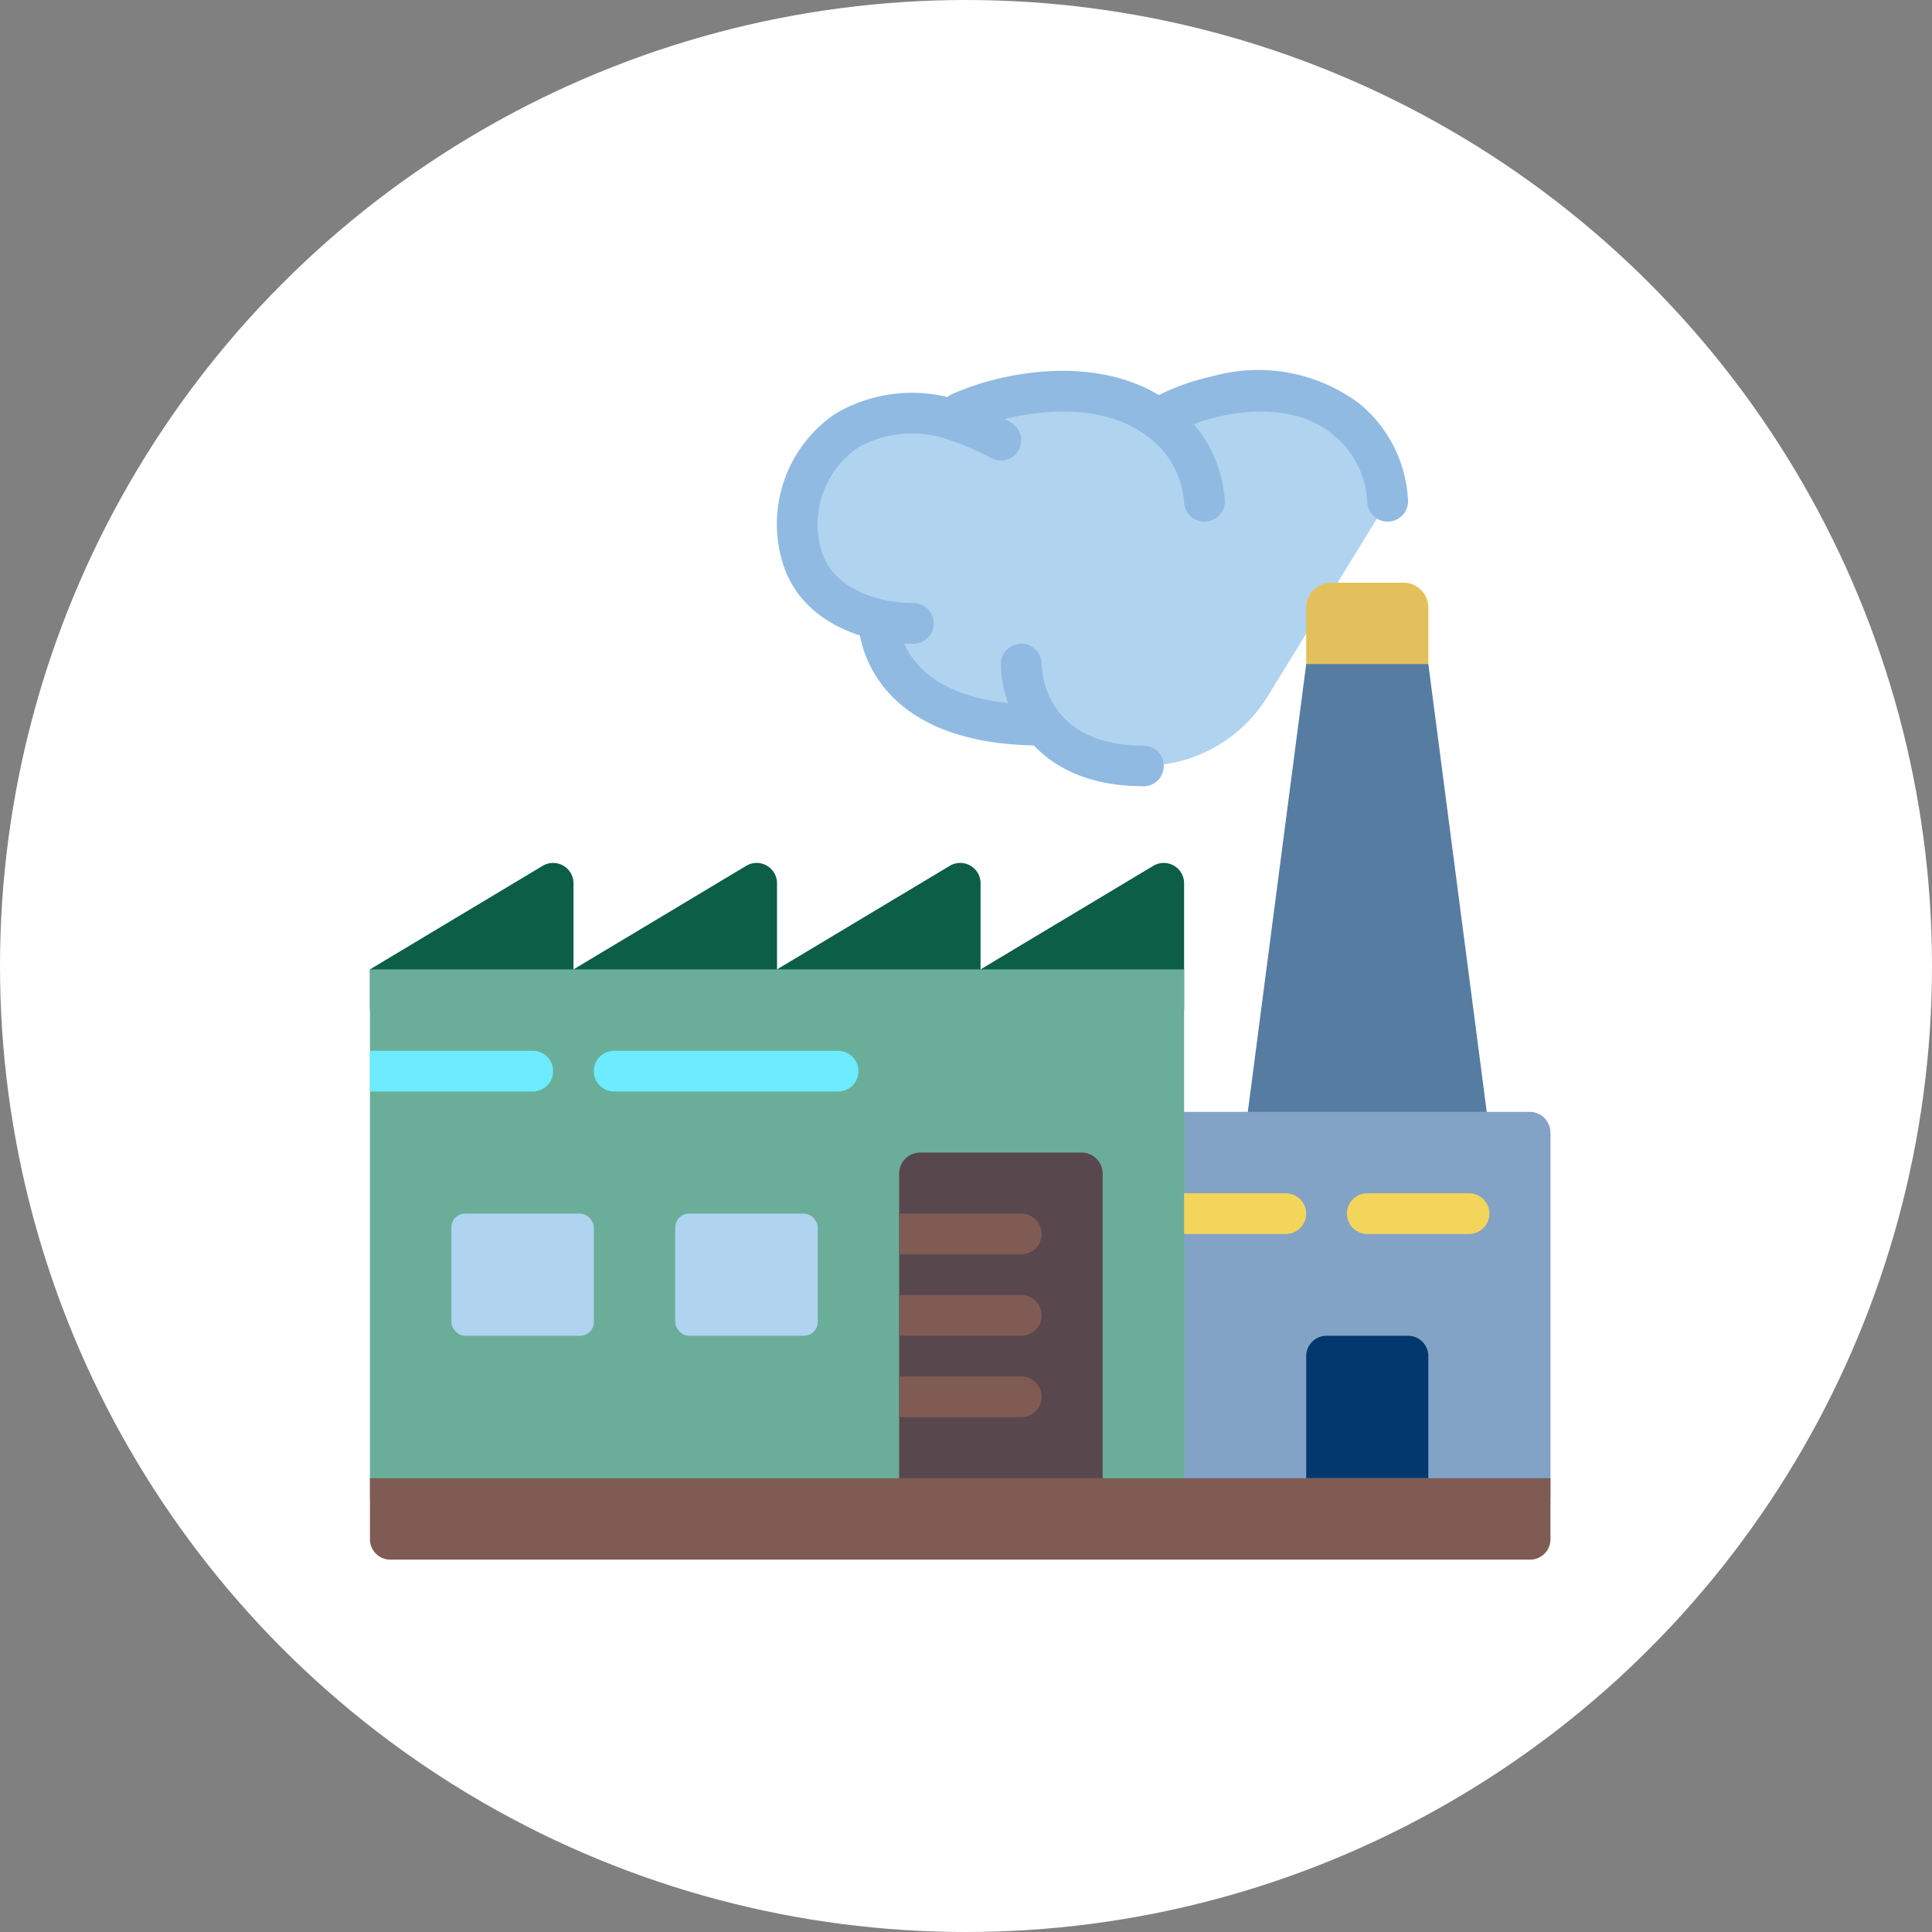 <svg xmlns="http://www.w3.org/2000/svg" width="141" height="141" viewBox="0 0 141 141">
  <rect x="0" y="0" width="141" height="141" fill="#808080" stroke="none"/>
  <g id="Grupo_1075134" data-name="Grupo 1075134" transform="translate(-1143 -12036.555)">
    <g id="Grupo_1072479" data-name="Grupo 1072479" transform="translate(874 11078.555)">
      <circle id="Elipse_5614" data-name="Elipse 5614" cx="70.5" cy="70.5" r="70.5" transform="translate(269 958)" fill="#fff"/>
    </g>
    <g id="Page-1" transform="translate(1170 12063.006)">
      <g id="_005---Factory-" data-name="005---Factory-" transform="translate(0 0.548)">
        <path id="Shape" d="M57.174,24.978,44.563,32.539V26.255a1.485,1.485,0,0,0-2.243-1.277L29.708,32.539V26.255a1.485,1.485,0,0,0-2.243-1.277L14.854,32.539V26.255a1.485,1.485,0,0,0-2.243-1.277L0,32.539V35.51H59.417V26.255a1.485,1.485,0,0,0-2.243-1.277Z" transform="translate(0 11.209)" fill="#0c5e46"/>
        <path id="Shape-2" data-name="Shape" d="M64.076,9.644l-8.764,14.25a10.631,10.631,0,0,1-9.061,5.061c-3.907,0-6.105-1.426-7.338-3.03l-.089.059c-11.883,0-11.883-7.427-11.883-7.427l.045-.253a7.118,7.118,0,0,1-5.63-4.59A8.289,8.289,0,0,1,24.638,4.46a9.583,9.583,0,0,1,7.917-.7c.03.015.074.03.1.045l.223-.624a19.111,19.111,0,0,1,3.862-1.2c3.639-.713,7.694-.52,10.65,1.708l.342-.312a15.5,15.5,0,0,1,3.847-1.4,10.952,10.952,0,0,1,9.522,1.708A8.262,8.262,0,0,1,64.076,9.644Z" transform="translate(10.195 -0.061)" fill="#b0d3f0"/>
        <path id="Shape-3" data-name="Shape" d="M55.817,11.617a1.485,1.485,0,0,1-1.485-1.448,6.73,6.73,0,0,0-2.444-4.853C49.272,3.1,45.6,3.49,43.648,3.918a13.613,13.613,0,0,0-3.476,1.263,1.485,1.485,0,0,1-1.39-2.625,16.59,16.59,0,0,1,4.232-1.54A12.311,12.311,0,0,1,53.805,3.045a9.752,9.752,0,0,1,3.5,7.05,1.485,1.485,0,0,1-1.45,1.523Z" transform="translate(18.455 -0.548)" fill="#90bae1"/>
        <path id="Shape-4" data-name="Shape" d="M47.311,11.6a1.485,1.485,0,0,1-1.485-1.442A6.5,6.5,0,0,0,43.1,5.339c-3.014-2.273-7.222-1.875-9.45-1.436A17.414,17.414,0,0,0,30.08,5.011a1.486,1.486,0,0,1-1.188-2.724,20.556,20.556,0,0,1,4.171-1.3c4.707-.922,8.9-.22,11.822,1.98a9.483,9.483,0,0,1,3.911,7.1A1.486,1.486,0,0,1,47.354,11.6Z" transform="translate(13.591 -0.527)" fill="#90bae1"/>
        <path id="Shape-5" data-name="Shape" d="M29.956,19.984c-3.565,0-8.2-1.542-9.536-5.887A9.716,9.716,0,0,1,24.337,3.15a11.041,11.041,0,0,1,9.155-.862,21.476,21.476,0,0,1,3.549,1.53,1.485,1.485,0,0,1-1.393,2.623,18.689,18.689,0,0,0-3.061-1.325,8.041,8.041,0,0,0-6.661.544,6.79,6.79,0,0,0-2.674,7.561c.872,2.8,4.156,3.792,6.705,3.792a1.485,1.485,0,0,1,0,2.971Z" transform="translate(9.704 -0.003)" fill="#90bae1"/>
        <path id="Shape-6" data-name="Shape" d="M37.369,22.4C24.149,22.4,24,13.577,24,13.488a1.485,1.485,0,0,1,2.971-.015c0,.276.3,5.957,10.4,5.957a1.485,1.485,0,1,1,0,2.971Z" transform="translate(11.65 5.008)" fill="#90bae1"/>
        <path id="Shape-7" data-name="Shape" d="M41.4,24.4c-8.225,0-10.4-5.83-10.4-8.913a1.485,1.485,0,0,1,2.971,0c.009.618.3,5.949,7.427,5.949a1.485,1.485,0,1,1,0,2.971Z" transform="translate(15.048 5.981)" fill="#90bae1"/>
        <path id="Shape-8" data-name="Shape" d="M47.82,11h5.275a1.82,1.82,0,0,1,1.818,1.82v7.093H46V12.82A1.82,1.82,0,0,1,47.82,11Z" transform="translate(22.329 4.525)" fill="#e4c05c"/>
        <path id="Shape-9" data-name="Shape" d="M60.825,49.165,56.369,15H47.456L43,49.165Z" transform="translate(20.873 6.467)" fill="#577ca2"/>
        <path id="Shape-10" data-name="Shape" d="M38,37H66.183a1.526,1.526,0,0,1,1.526,1.526v26.7H38Z" transform="translate(18.446 17.146)" fill="#82a3c5"/>
        <path id="Shape-11" data-name="Shape" d="M47.913,43.971H40.485a1.485,1.485,0,1,1,0-2.971h7.427a1.485,1.485,0,0,1,0,2.971Z" transform="translate(18.931 19.088)" fill="#f3d55b"/>
        <path id="Shape-12" data-name="Shape" d="M56.913,43.971H49.485a1.485,1.485,0,0,1,0-2.971h7.427a1.485,1.485,0,0,1,0,2.971Z" transform="translate(23.3 19.088)" fill="#f3d55b"/>
        <rect id="Rectangle-path" width="59.417" height="38.621" transform="translate(0 43.748)" fill="#6aae9a"/>
        <path id="Shape-13" data-name="Shape" d="M13.369,35.485a1.485,1.485,0,0,1-1.485,1.485H0V34H11.883A1.485,1.485,0,0,1,13.369,35.485Z" transform="translate(0 15.69)" fill="#6debff"/>
        <path id="Shape-14" data-name="Shape" d="M28.825,36.971H12.485a1.485,1.485,0,1,1,0-2.971h16.34a1.485,1.485,0,1,1,0,2.971Z" transform="translate(5.34 15.69)" fill="#6debff"/>
        <rect id="Rectangle-path-2" data-name="Rectangle-path" width="10.398" height="8.913" rx="1" transform="translate(5.942 61.573)" fill="#b0d3f0"/>
        <rect id="Rectangle-path-3" data-name="Rectangle-path" width="10.398" height="8.913" rx="1" transform="translate(22.281 61.573)" fill="#b0d3f0"/>
        <path id="Shape-15" data-name="Shape" d="M40.854,40.579V64.252H26V40.579A1.539,1.539,0,0,1,27.486,39H39.369A1.539,1.539,0,0,1,40.854,40.579Z" transform="translate(12.621 18.117)" fill="#59474e"/>
        <path id="Shape-16" data-name="Shape" d="M36.4,43.485a1.485,1.485,0,0,1-1.485,1.485H26V42h8.913A1.485,1.485,0,0,1,36.4,43.485Z" transform="translate(12.621 19.573)" fill="#7f5b53"/>
        <path id="Shape-17" data-name="Shape" d="M36.4,47.485a1.485,1.485,0,0,1-1.485,1.485H26V46h8.913A1.485,1.485,0,0,1,36.4,47.485Z" transform="translate(12.621 21.515)" fill="#7f5b53"/>
        <path id="Shape-18" data-name="Shape" d="M36.4,51.485a1.485,1.485,0,0,1-1.485,1.485H26V50h8.913A1.485,1.485,0,0,1,36.4,51.485Z" transform="translate(12.621 23.457)" fill="#7f5b53"/>
        <path id="Shape-19" data-name="Shape" d="M47.485,48h5.942a1.485,1.485,0,0,1,1.485,1.485V58.4H46V49.485A1.485,1.485,0,0,1,47.485,48Z" transform="translate(22.329 22.486)" fill="#03386e"/>
        <path id="Shape-20" data-name="Shape" d="M86.155,55H0v4.456a1.485,1.485,0,0,0,1.485,1.485H84.669a1.485,1.485,0,0,0,1.485-1.485Z" transform="translate(0 25.884)" fill="#7f5b53"/>
      </g>
    </g>
  </g>
</svg>
